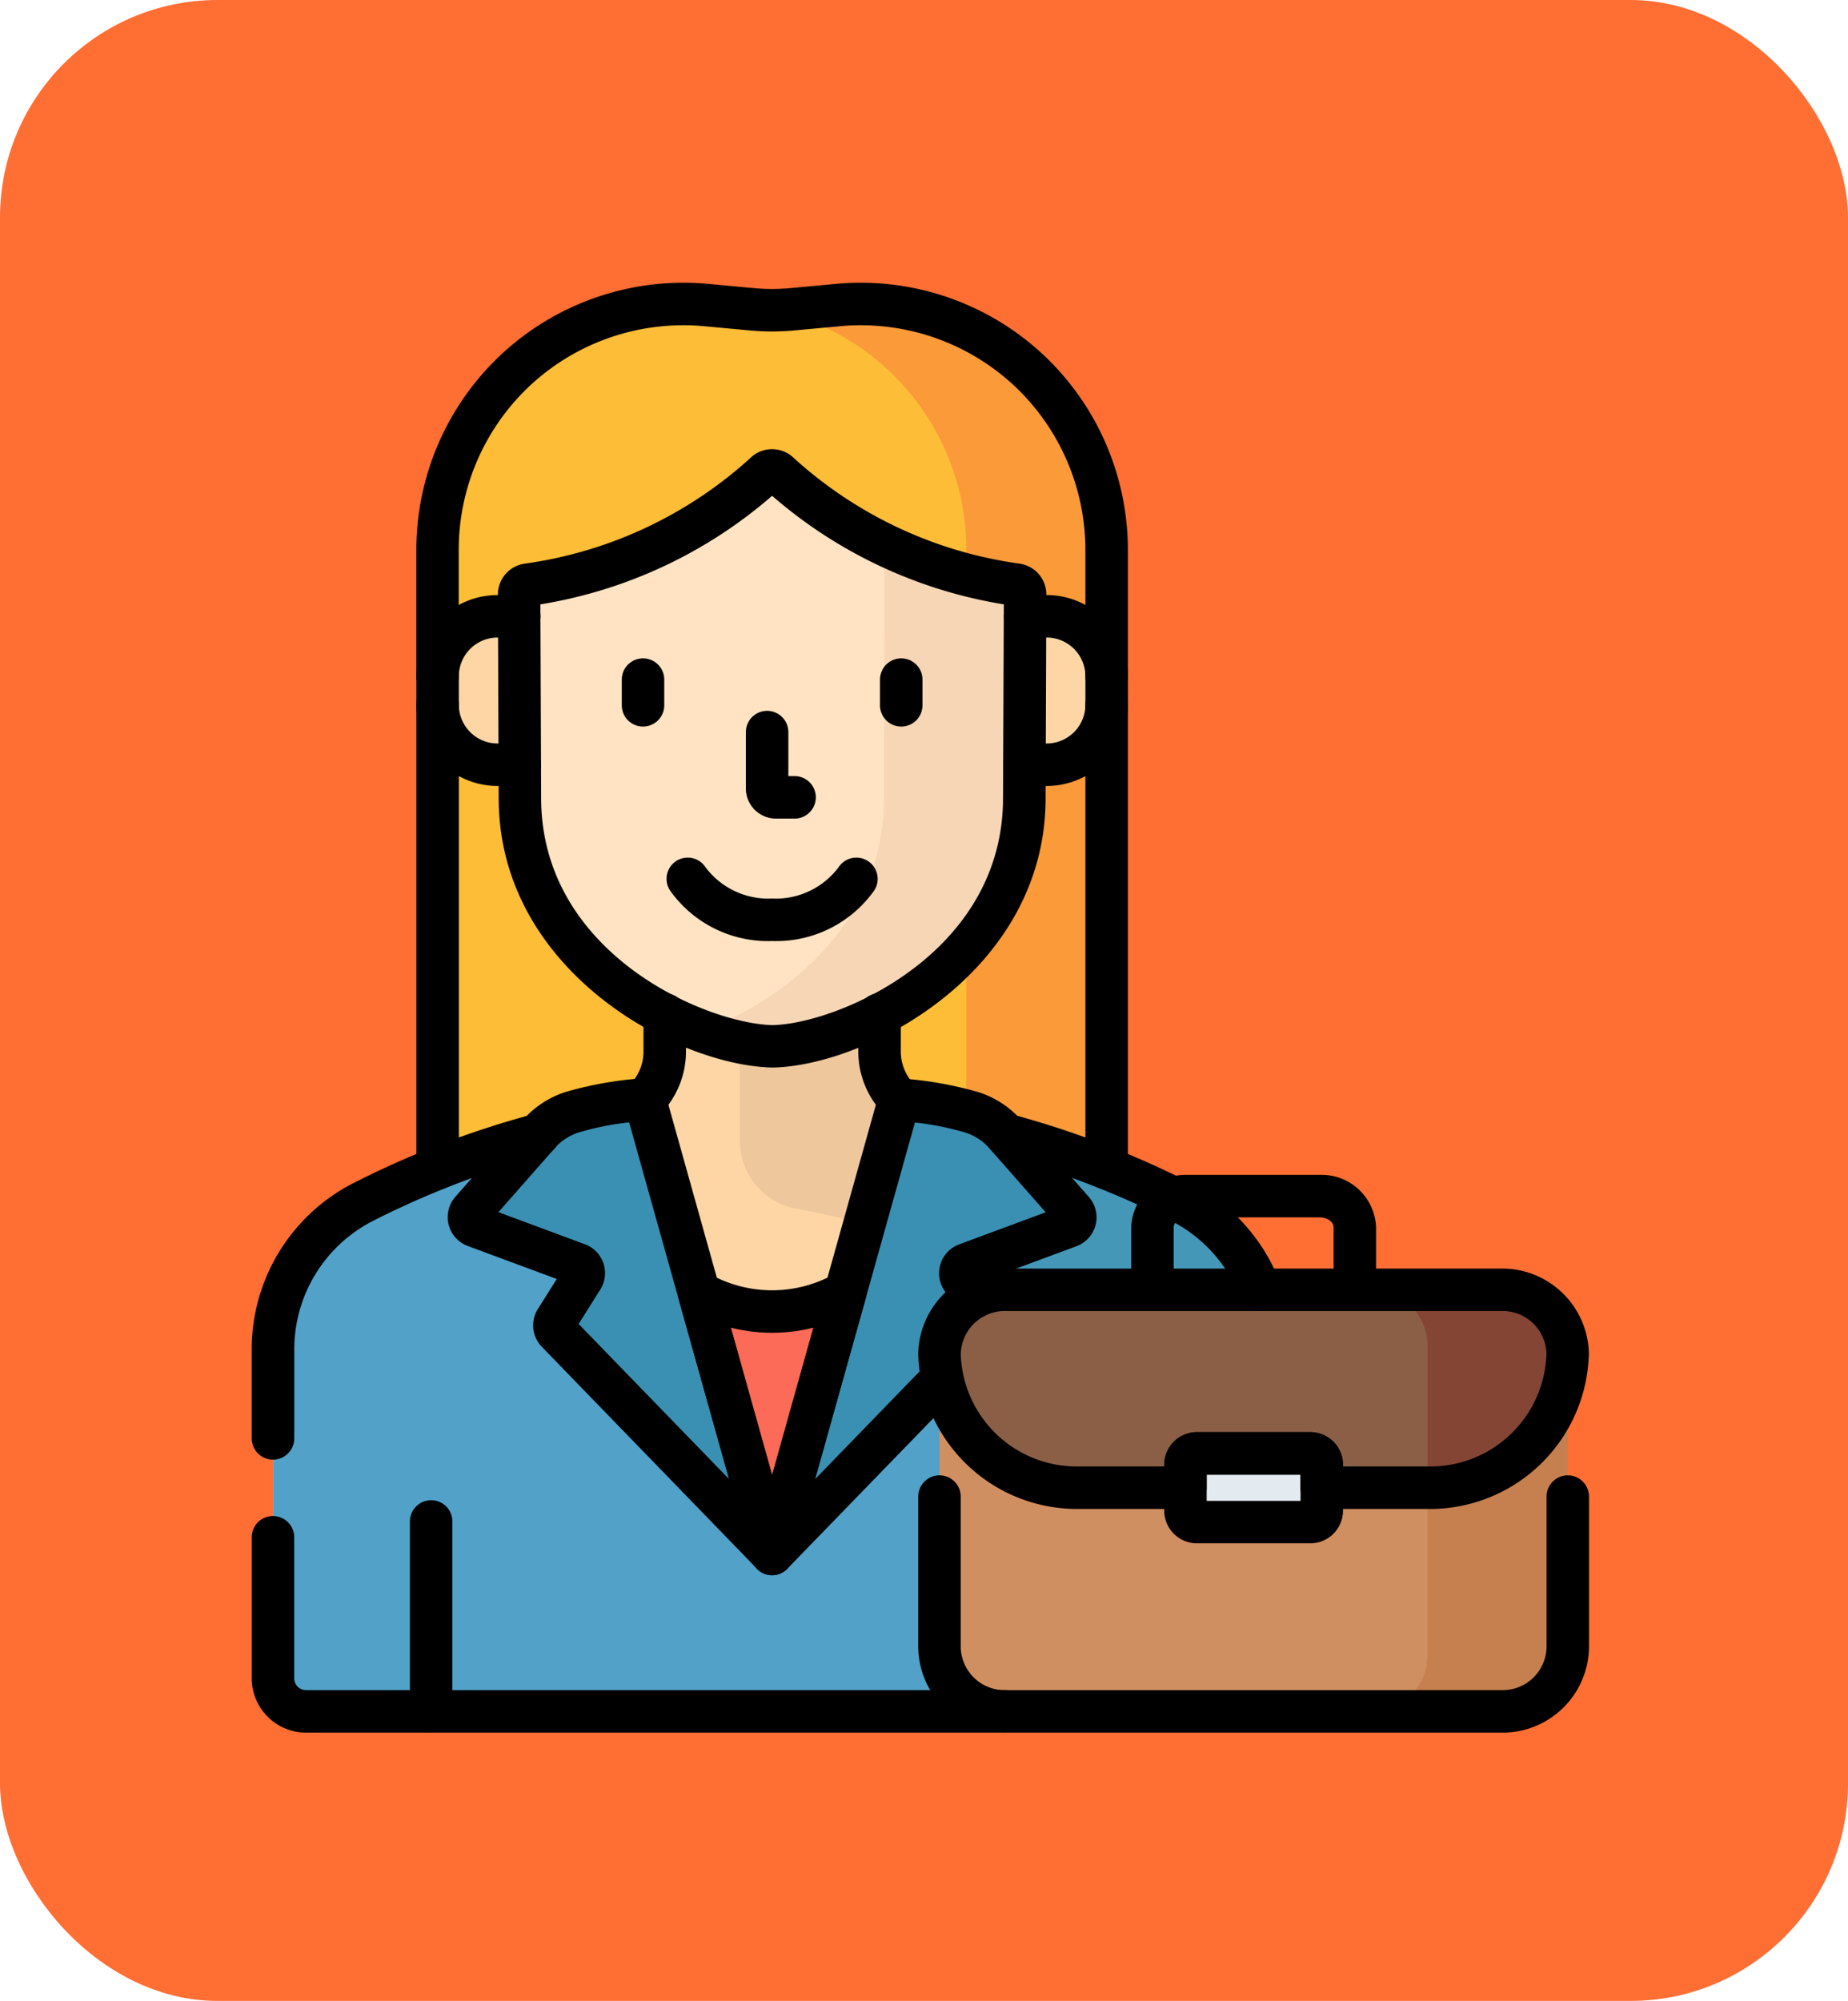 <svg xmlns="http://www.w3.org/2000/svg" xmlns:xlink="http://www.w3.org/1999/xlink" width="85" height="92" viewBox="0 0 85 92">
  <defs>
    <clipPath id="clip-path">
      <path id="path6636" d="M0-682.665H66.665V-616H0Z" transform="translate(0 682.665)"/>
    </clipPath>
  </defs>
  <g id="Grupo_988198" data-name="Grupo 988198" transform="translate(-285 -3924)">
    <rect id="Rectángulo_338875" data-name="Rectángulo 338875" width="85" height="92" rx="10" transform="translate(285 3924)" fill="#ff6e33"/>
    <g id="g6630" transform="translate(294 4619.665)">
      <g id="g6632" transform="translate(0 -682.665)">
        <g id="g6634" clip-path="url(#clip-path)">
          <g id="g6640" transform="translate(11.128 0.977)">
            <path id="path6642" d="M0-104.431v32.247H30.773v-32.247a11.3,11.3,0,0,0-12.326-11.254l-2.155.2a9.988,9.988,0,0,1-1.811,0l-2.155-.2A11.3,11.3,0,0,0,0-104.431" transform="translate(0 115.733)" fill="#fdbd37"/>
          </g>
          <g id="g6644" transform="translate(26.666 0.977)">
            <path id="path6646" d="M-26.874-.439l-2.155.2c-.251.023-.5.034-.754.038A11.307,11.307,0,0,1-21,10.815V43.062h6.453V10.815A11.3,11.3,0,0,0-26.874-.439" transform="translate(29.783 0.487)" fill="#fa9a39"/>
          </g>
          <g id="g6648" transform="translate(3.555 29.291)">
            <path id="path6650" d="M-385.662-119.737h0a41.452,41.452,0,0,0-11.255-3.805,3.16,3.16,0,0,1-2.584-3.109V-132.7h-9.879v6.044a3.159,3.159,0,0,1-2.584,3.109,41.449,41.449,0,0,0-11.255,3.805h0a7.638,7.638,0,0,0-4.181,6.811v15.107a1.521,1.521,0,0,0,1.521,1.521h44.4v-16.628a7.638,7.638,0,0,0-4.181-6.811" transform="translate(427.399 132.696)" fill="#fed6a6"/>
          </g>
          <g id="g6652" transform="translate(25.038 29.291)">
            <path id="path6654" d="M-187.157-119.737h0a41.452,41.452,0,0,0-11.255-3.805A3.16,3.16,0,0,1-201-126.652V-132.7h-6.416v10.178a3.159,3.159,0,0,0,2.584,3.109,41.453,41.453,0,0,1,11.255,3.805,7.638,7.638,0,0,1,4.181,6.811V-96.3h6.416v-16.628a7.638,7.638,0,0,0-4.181-6.811" transform="translate(207.411 132.696)" fill="#efc79c"/>
          </g>
          <g id="g6656" transform="translate(3.555 37.559)">
            <path id="path6658" d="M-385.662-43.339h0a41.452,41.452,0,0,0-11.255-3.805,3.142,3.142,0,0,1-1.671-.885h0l-2.482,8.858a6.864,6.864,0,0,1-6.741,0l-2.482-8.858a3.144,3.144,0,0,1-1.671.885,41.45,41.45,0,0,0-11.255,3.805,7.638,7.638,0,0,0-4.181,6.811v15.107a1.521,1.521,0,0,0,1.521,1.521h44.4V-36.575a7.562,7.562,0,0,0-4.181-6.764" transform="translate(427.399 48.029)" fill="#51a1c8"/>
          </g>
          <g id="g6660" transform="translate(30.762 37.559)">
            <path id="path6662" d="M-134.264-43.339h0a41.452,41.452,0,0,0-11.255-3.805,3.142,3.142,0,0,1-1.671-.885h0l-1.6,5.726a41.454,41.454,0,0,1,8.115,3.1,7.638,7.638,0,0,1,4.181,6.811V-19.9h6.416V-36.528a7.638,7.638,0,0,0-4.181-6.811" transform="translate(148.794 48.029)" fill="#4497b7"/>
          </g>
          <g id="g6664" transform="translate(11.128 15.336)">
            <path id="path6666" d="M-42.082,0h-1.8a2.758,2.758,0,0,0-2.758,2.76V4.065a2.758,2.758,0,0,0,2.758,2.76h1.8Z" transform="translate(46.636)" fill="#fed6a6"/>
          </g>
          <g id="g6668" transform="translate(37.346 15.336)">
            <path id="path6670" d="M0,0H1.8A2.759,2.759,0,0,1,4.554,2.76V4.065A2.759,2.759,0,0,1,1.8,6.825H0Z" fill="#fed6a6"/>
          </g>
          <g id="g6672" transform="translate(14.878 8.63)">
            <path id="path6674" d="M-104.665-1.139A20.416,20.416,0,0,1-115.6,4a.451.451,0,0,0-.393.45l.036,9.354c0,7.712,8.1,11.343,11.6,11.418,3.5-.075,11.6-3.706,11.6-11.418l.036-9.354A.451.451,0,0,0-93.112,4a20.417,20.417,0,0,1-10.935-5.134.449.449,0,0,0-.618,0" transform="translate(115.992 1.262)" fill="#ffe3c2"/>
          </g>
          <g id="g6676" transform="translate(23.288 12.053)">
            <path id="path6678" d="M-133.7-16.953a21.085,21.085,0,0,1-6.079-1.835L-139.8-7.149c0,5.818-4.607,9.313-8.375,10.711a10.388,10.388,0,0,0,3.226.707c3.5-.075,11.6-3.706,11.6-11.418l.036-9.354a.452.452,0,0,0-.393-.45" transform="translate(148.172 18.788)" fill="#f7d6b5"/>
          </g>
          <g id="g6680" transform="translate(25.307 19.684)">
            <path id="path6682" d="M-7.761-5.045h-.855A1.386,1.386,0,0,1-10-6.43V-9.023A.977.977,0,0,1-9.023-10a.977.977,0,0,1,.977.977V-7h.286a.977.977,0,0,1,.977.977A.977.977,0,0,1-7.761-5.045Z" transform="translate(10 10)"/>
          </g>
          <g id="g6684" transform="translate(21.659 26.43)">
            <path id="path6686" d="M-5.146-6.164A5.518,5.518,0,0,1-9.85-8.5a.977.977,0,0,1,.3-1.347.977.977,0,0,1,1.347.3,3.616,3.616,0,0,0,3.054,1.43,3.616,3.616,0,0,0,3.054-1.43.977.977,0,0,1,1.347-.3A.977.977,0,0,1-.441-8.5,5.518,5.518,0,0,1-5.146-6.164Z" transform="translate(10.001 10.001)"/>
          </g>
          <g id="g6688" transform="translate(31.476 17.271)">
            <path id="path6690" d="M-9.023-6.865A.977.977,0,0,1-10-7.842V-9.023A.977.977,0,0,1-9.023-10a.977.977,0,0,1,.977.977v1.182A.977.977,0,0,1-9.023-6.865Z" transform="translate(10 10)"/>
          </g>
          <g id="g6692" transform="translate(19.599 17.271)">
            <path id="path6694" d="M-9.023-6.865A.977.977,0,0,1-10-7.842V-9.023A.977.977,0,0,1-9.023-10a.977.977,0,0,1,.977.977v1.182A.977.977,0,0,1-9.023-6.865Z" transform="translate(10 10)"/>
          </g>
          <g id="g6696" transform="translate(9.854 55.979)">
            <path id="path6698" d="M-9.023-88.74A.977.977,0,0,1-10-89.717V-98.45a.977.977,0,0,1,.977-.977.977.977,0,0,1,.977.977v8.733A.977.977,0,0,1-9.023-88.74Z" transform="translate(10 99.426)"/>
          </g>
          <g id="g6700" transform="translate(12.569 37.559)">
            <path id="path6702" d="M-128.858-193.015l-5.852-20.889a16.08,16.08,0,0,0-3.313.576,3.421,3.421,0,0,0-1.523.968l-3.147,3.576a.439.439,0,0,0,.177.7l4.712,1.746a.439.439,0,0,1,.219.646l-1.221,1.938a.439.439,0,0,0,.056.54Z" transform="translate(142.804 213.903)" fill="#3990b2"/>
          </g>
          <g id="g6704" transform="translate(26.514 37.559)">
            <path id="path6706" d="M0-193.015,5.852-213.9a16.081,16.081,0,0,1,3.313.576,3.42,3.42,0,0,1,1.523.968l3.147,3.576a.439.439,0,0,1-.177.7l-4.712,1.746a.439.439,0,0,0-.219.646l1.221,1.938a.439.439,0,0,1-.056.54Z" transform="translate(0 213.903)" fill="#3990b2"/>
          </g>
          <g id="g6708" transform="translate(23.143 46.418)">
            <path id="path6710" d="M0,0,3.371,12.03,6.741,0A6.863,6.863,0,0,1,0,0" fill="#fc6a58"/>
          </g>
          <g id="g6712" transform="translate(43.028 41.02)">
            <path id="path6714" d="M-95.076-47.847a.977.977,0,0,1-.977-.977v-2.868c0-.251-.288-.462-.628-.462h-6.1c-.34,0-.628.212-.628.462v2.868a.977.977,0,0,1-.977.977.977.977,0,0,1-.977-.977v-2.868a2.505,2.505,0,0,1,2.581-2.416h6.1A2.505,2.505,0,0,1-94.1-51.692v2.868A.977.977,0,0,1-95.076-47.847Z" transform="translate(105.365 54.108)"/>
          </g>
          <g id="g6716" transform="translate(34.211 46.304)">
            <path id="path6718" d="M-239.371,0h-22.912a2.994,2.994,0,0,0-2.994,2.994v13.4a2.994,2.994,0,0,0,2.994,2.994h22.912a2.994,2.994,0,0,0,2.994-2.994V2.994A2.994,2.994,0,0,0-239.371,0" transform="translate(265.277)" fill="#d08f61"/>
          </g>
          <g id="g6720" transform="translate(54.079 46.304)">
            <path id="path6722" d="M-55.786,0h-6.037a2.578,2.578,0,0,1,2.578,2.578V16.807a2.578,2.578,0,0,1-2.578,2.578h6.037a2.994,2.994,0,0,0,2.994-2.994V2.994A2.994,2.994,0,0,0-55.786,0" transform="translate(61.824)" fill="#c67f4f"/>
          </g>
          <g id="g6724" transform="translate(34.214 46.304)">
            <path id="path6726" d="M-266.975-27.087a2.992,2.992,0,0,0-2.991-2.931h-22.912a2.992,2.992,0,0,0-2.99,2.931,6.292,6.292,0,0,0,6.29,6.169h16.312a6.293,6.293,0,0,0,6.291-6.169" transform="translate(295.867 30.019)" fill="#8b5f46"/>
          </g>
          <g id="g6728" transform="translate(54.079 46.304)">
            <path id="path6730" d="M-83.42-27.087c0-.012,0-.026,0-.039a2.993,2.993,0,0,0-2.991-2.892h-6.037a2.578,2.578,0,0,1,2.578,2.578v6.523h.159a6.293,6.293,0,0,0,6.291-6.169" transform="translate(92.448 30.019)" fill="#844535"/>
          </g>
          <g id="g6732" transform="translate(45.525 53.824)">
            <path id="path6734" d="M-53.051-29.2h-5.212a.529.529,0,0,1-.529-.529v-2.1a.529.529,0,0,1,.529-.529h5.212a.529.529,0,0,1,.529.529v2.1a.529.529,0,0,1-.529.529" transform="translate(58.792 32.361)" fill="#e4ebf0"/>
          </g>
          <g id="g6736" transform="translate(19.685 32.665)">
            <path id="path6738" d="M-18.37-4.129a.973.973,0,0,1-.686-.281.977.977,0,0,1-.009-1.381,2.177,2.177,0,0,0,.631-1.538V-9.023A.977.977,0,0,1-17.457-10a.977.977,0,0,1,.977.977v1.694a4.118,4.118,0,0,1-1.194,2.91A.974.974,0,0,1-18.37-4.129Z" transform="translate(19.347 10)"/>
          </g>
          <g id="g6740" transform="translate(30.477 32.665)">
            <path id="path6742" d="M-18.152-44.54a4.119,4.119,0,0,1-1.194-2.91v-1.694a.977.977,0,0,1,.977-.977.977.977,0,0,1,.977.977v1.694a2.177,2.177,0,0,0,.631,1.538Z" transform="translate(19.347 50.12)"/>
          </g>
          <g id="g6744" transform="translate(11.592 36.583)">
            <path id="path6746" d="M-137.88-201.062a.976.976,0,0,1-.7-.3l-9.892-10.2a1.412,1.412,0,0,1-.181-1.741l.868-1.378-4.092-1.516a1.415,1.415,0,0,1-.881-.981,1.416,1.416,0,0,1,.309-1.282l3.147-3.577a4.388,4.388,0,0,1,1.956-1.252,16.944,16.944,0,0,1,3.554-.621.977.977,0,0,1,1,.711l5.852,20.889a.977.977,0,0,1-.454,1.11A.974.974,0,0,1-137.88-201.062Zm-8.9-11.55,6.918,7.131-4.594-16.4a12.879,12.879,0,0,0-2.293.456,2.439,2.439,0,0,0-1.09.684l-2.63,2.989,3.979,1.475a1.41,1.41,0,0,1,.849.873,1.41,1.41,0,0,1-.143,1.21Z" transform="translate(152.802 223.904)"/>
          </g>
          <g id="g6748" transform="translate(22.167 45.441)">
            <path id="path6750" d="M-9.024-10a.975.975,0,0,1,.479.126,5.9,5.9,0,0,0,2.891.759,5.9,5.9,0,0,0,2.891-.759.977.977,0,0,1,1.082.082A.977.977,0,0,1-1.343-8.76L-4.713,3.27a.977.977,0,0,1-.94.713.977.977,0,0,1-.94-.713L-9.964-8.76a.977.977,0,0,1,.338-1.032A.976.976,0,0,1-9.024-10Zm3.37,2.838a7.842,7.842,0,0,1-1.9-.234l1.9,6.784,1.9-6.784A7.841,7.841,0,0,1-5.653-7.162Z" transform="translate(10 10)"/>
          </g>
          <g id="g6752" transform="translate(25.537 36.583)">
            <path id="path6754" d="M-104.08-80.3a.974.974,0,0,1-.486-.13.977.977,0,0,1-.454-1.11l5.852-20.888a.977.977,0,0,1,1-.711,16.933,16.933,0,0,1,3.554.621,4.385,4.385,0,0,1,1.956,1.252l3.147,3.576a1.416,1.416,0,0,1,.31,1.282,1.416,1.416,0,0,1-.881.981l-4.092,1.516.2.322a.977.977,0,0,1-.305,1.347.977.977,0,0,1-1.347-.305l-.556-.882a1.411,1.411,0,0,1-.143-1.21,1.41,1.41,0,0,1,.849-.873l3.979-1.475-2.631-2.989a2.436,2.436,0,0,0-1.09-.683,12.838,12.838,0,0,0-2.293-.456l-4.594,16.4,5.018-5.172a.977.977,0,0,1,1.381-.021.977.977,0,0,1,.021,1.381l-7.7,7.934A.976.976,0,0,1-104.08-80.3Z" transform="translate(105.057 103.144)"/>
          </g>
          <g id="g6756" transform="translate(2.579 56.706)">
            <path id="path6758" d="M24.626-.041H-7.5a2.5,2.5,0,0,1-2.5-2.5V-9.023A.977.977,0,0,1-9.023-10a.977.977,0,0,1,.977.977v6.485a.545.545,0,0,0,.544.544H24.626a.977.977,0,0,1,.977.977A.977.977,0,0,1,24.626-.041Z" transform="translate(10 10)"/>
          </g>
          <g id="g6760" transform="translate(2.579 38.199)">
            <path id="path6762" d="M-134.01,5.911a.977.977,0,0,1-.977-.977V.859a8.575,8.575,0,0,1,4.715-7.681,42.532,42.532,0,0,1,8.214-3.146.977.977,0,0,1,1.2.69.977.977,0,0,1-.69,1.2,40.575,40.575,0,0,0-7.836,3,6.631,6.631,0,0,0-3.646,5.94V4.935A.977.977,0,0,1-134.01,5.911Z" transform="translate(134.986 10.002)"/>
          </g>
          <g id="g6764" transform="translate(36.291 38.199)">
            <path id="path6766" d="M-117.041-73.91a.977.977,0,0,1-.911-.624,6.653,6.653,0,0,0-3.2-3.536,40.574,40.574,0,0,0-7.836-3,.977.977,0,0,1-.69-1.2.977.977,0,0,1,1.2-.69,42.531,42.531,0,0,1,8.214,3.146,8.6,8.6,0,0,1,4.133,4.572.977.977,0,0,1-.558,1.263A.974.974,0,0,1-117.041-73.91Z" transform="translate(129.708 82.992)"/>
          </g>
          <g id="g6768" transform="translate(44.549 52.848)">
            <path id="path6770" d="M-62.074-37.248h-5.212a1.507,1.507,0,0,1-1.506-1.506v-2.1a1.507,1.507,0,0,1,1.506-1.506h5.212a1.507,1.507,0,0,1,1.506,1.506v2.1A1.507,1.507,0,0,1-62.074-37.248ZM-66.839-39.2h4.317v-1.207h-4.317Z" transform="translate(68.792 42.361)"/>
          </g>
          <g id="g6772" transform="translate(33.238 45.327)">
            <path id="path6774" d="M-271.276-10h22.912A3.99,3.99,0,0,1-244.4-6.112a7.313,7.313,0,0,1-7.267,7.166h-5.021a.977.977,0,0,1-.977-.977v-.6h-4.317v.6a.977.977,0,0,1-.977.977h-5.021a7.306,7.306,0,0,1-7.267-7.127A4,4,0,0,1-271.276-10Zm19.612,9.1a5.343,5.343,0,0,0,5.314-5.212,2.02,2.02,0,0,0-2.014-1.936h-22.912a2.027,2.027,0,0,0-2.014,1.975A5.336,5.336,0,0,0-267.976-.9h4.044V-.974a1.507,1.507,0,0,1,1.506-1.506h5.212a1.507,1.507,0,0,1,1.506,1.506V-.9Z" transform="translate(275.243 10)"/>
          </g>
          <g id="g6776" transform="translate(33.235 54.835)">
            <path id="path6778" d="M16.882,1.83H-6.03A3.975,3.975,0,0,1-10-2.14V-9.023A.977.977,0,0,1-9.023-10a.977.977,0,0,1,.977.977V-2.14A2.019,2.019,0,0,0-6.03-.123H16.882A2.019,2.019,0,0,0,18.9-2.14V-9.023A.977.977,0,0,1,19.875-10a.977.977,0,0,1,.977.977V-2.14A3.975,3.975,0,0,1,16.882,1.83Z" transform="translate(10 10)"/>
          </g>
          <g id="g6780" transform="translate(13.901 7.653)">
            <path id="path6782" d="M-113.379-11.262a1.419,1.419,0,0,1,.982.392A19.386,19.386,0,0,0-102.009-6a1.431,1.431,0,0,1,1.243,1.422L-100.8,4.78c0,7.958-8.174,12.3-12.556,12.391-4.424-.094-12.6-4.433-12.6-12.395l-.036-9.35A1.431,1.431,0,0,1-124.749-6a19.385,19.385,0,0,0,10.388-4.874A1.419,1.419,0,0,1-113.379-11.262Zm10.658,7.135a21.5,21.5,0,0,1-10.658-4.991,21.5,21.5,0,0,1-10.658,4.991l.034,8.9c0,7.179,7.615,10.381,10.645,10.446,2.988-.065,10.6-3.266,10.6-10.442Z" transform="translate(125.992 11.262)"/>
          </g>
          <g id="g6784" transform="translate(10.151 14.36)">
            <path id="path6786" d="M-43.683-1.222h-1.022A3.74,3.74,0,0,1-48.44-4.958V-6.264A3.74,3.74,0,0,1-44.705-10h1a.977.977,0,0,1,.977.977.977.977,0,0,1-.977.977h-1a1.784,1.784,0,0,0-1.782,1.783v1.305a1.784,1.784,0,0,0,1.782,1.783h1.022a.977.977,0,0,1,.977.977A.977.977,0,0,1-43.683-1.222Z" transform="translate(48.44 10)"/>
          </g>
          <g id="g6788" transform="translate(37.144 14.36)">
            <path id="path6790" d="M-8-71.11H-9.023A.977.977,0,0,1-10-72.086a.977.977,0,0,1,.977-.977H-8A1.784,1.784,0,0,0-6.22-74.846v-1.305A1.784,1.784,0,0,0-8-77.935H-9a.977.977,0,0,1-.977-.977A.977.977,0,0,1-9-79.888h1a3.74,3.74,0,0,1,3.735,3.736v1.305A3.74,3.74,0,0,1-8-71.11Z" transform="translate(10 79.888)"/>
          </g>
          <g id="g6792" transform="translate(40.91 18.425)">
            <path id="path6794" d="M-8.832-204.858a.976.976,0,0,1-.367-.071,1,1,0,0,1-.61-1.082v-21.137a.977.977,0,0,1,.977-.977.977.977,0,0,1,.977.977v21.313a.977.977,0,0,1-.431.81A.976.976,0,0,1-8.832-204.858Z" transform="translate(9.822 228.125)"/>
          </g>
          <g id="g6796" transform="translate(10.151 0.001)">
            <path id="path6798" d="M-324.143-166.22a.977.977,0,0,1-.977-.977v-5.818a12.3,12.3,0,0,1,4-9.067,12.3,12.3,0,0,1,9.392-3.16l2.155.2a9.058,9.058,0,0,0,1.634,0l2.154-.2a12.3,12.3,0,0,1,9.392,3.16,12.3,12.3,0,0,1,4,9.067v5.817a.977.977,0,0,1-.977.977.977.977,0,0,1-.977-.977v-5.817a10.347,10.347,0,0,0-3.363-7.624,10.347,10.347,0,0,0-7.9-2.657l-2.155.2a11.017,11.017,0,0,1-1.988,0l-2.155-.2a10.347,10.347,0,0,0-7.9,2.657,10.347,10.347,0,0,0-3.363,7.624v5.818A.977.977,0,0,1-324.143-166.22Z" transform="translate(325.119 185.291)"/>
          </g>
          <g id="g6800" transform="translate(10.151 18.425)">
            <path id="path6802" d="M-9.023,13.269A.977.977,0,0,1-10,12.293V-9.023A.977.977,0,0,1-9.023-10a.977.977,0,0,1,.977.977V12.293A.977.977,0,0,1-9.023,13.269Z" transform="translate(10 10)"/>
          </g>
        </g>
      </g>
    </g>
  </g>
</svg>
